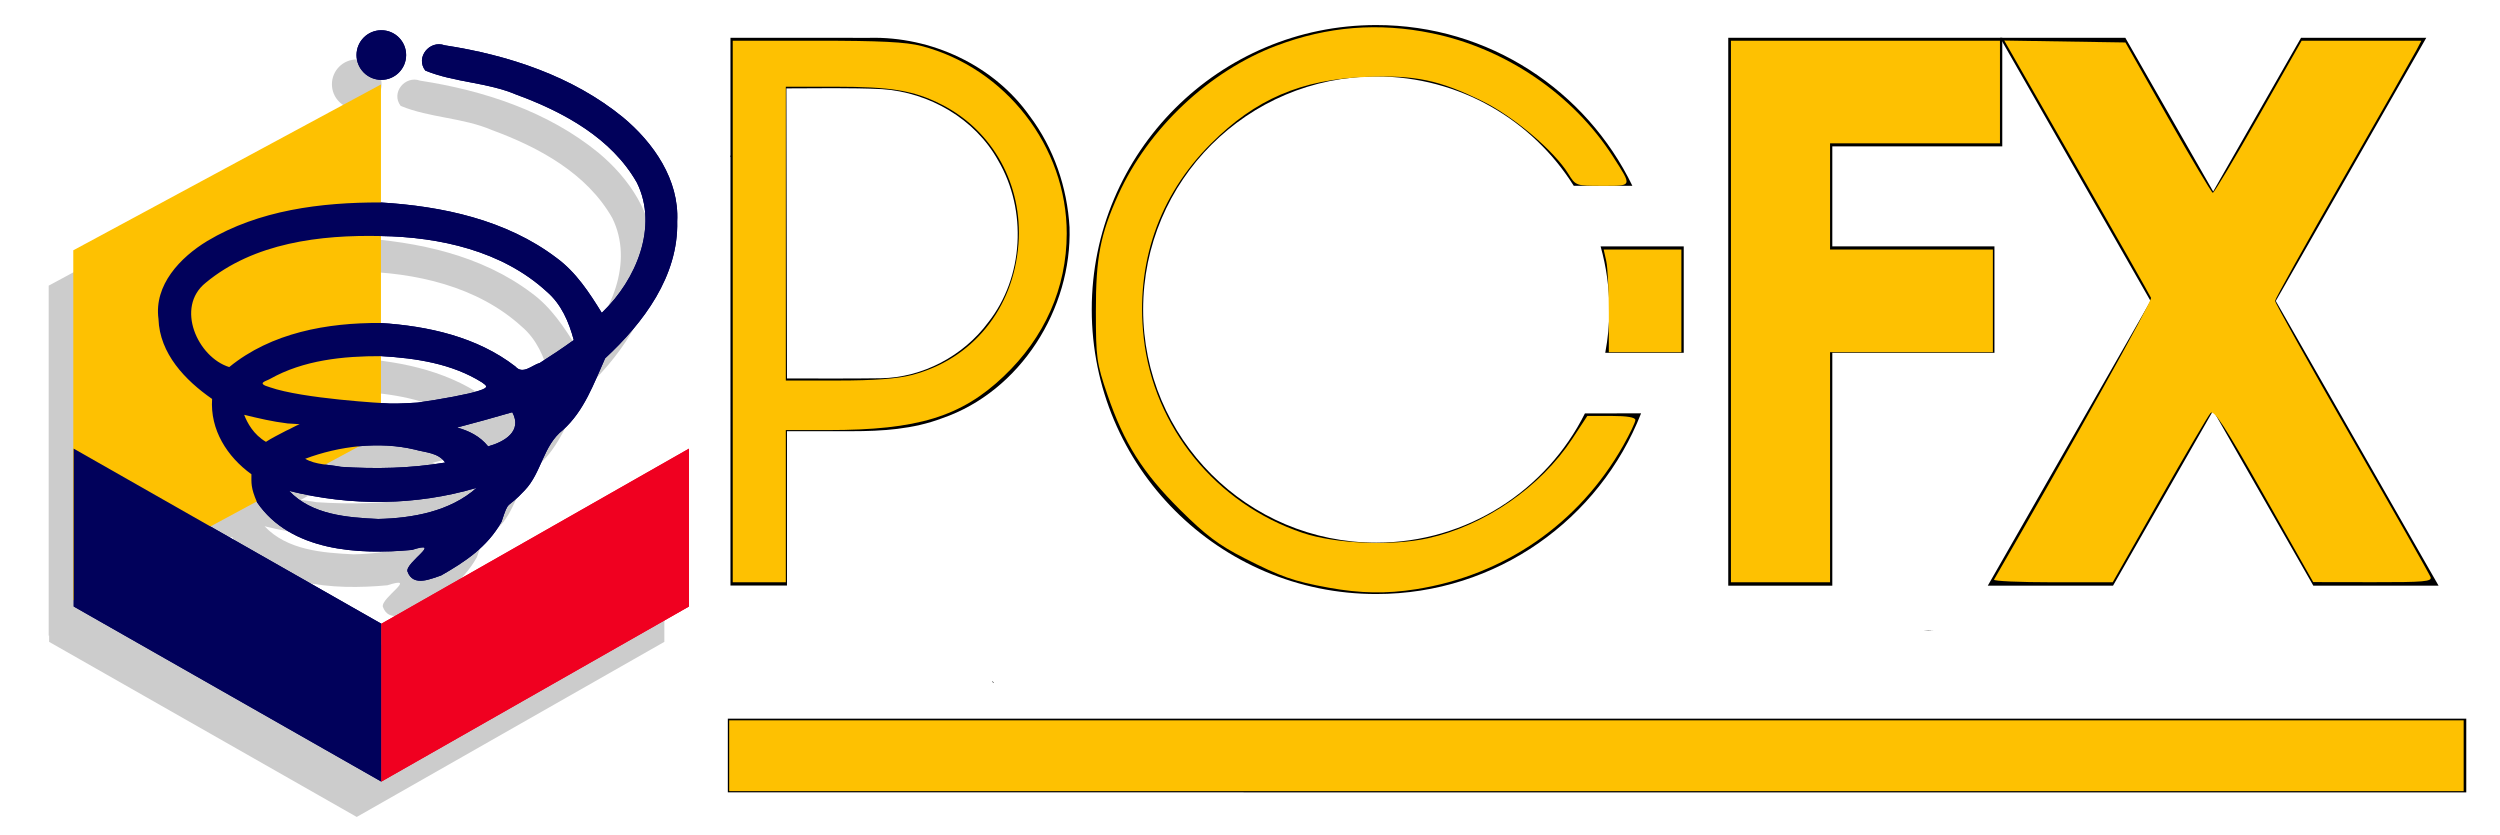 <?xml version="1.0" encoding="UTF-8" standalone="no"?>
<!-- Generator: Adobe Illustrator 17.0.0, SVG Export Plug-In . SVG Version: 6.00 Build 0)  -->

<svg
   version="1.1"
   id="Layer_1"
   x="0px"
   y="0px"
   width="407px"
   height="136px"
   viewBox="0 0 407 136"
   enable-background="new 0 0 407 136"
   xml:space="preserve"
   sodipodi:docname="pcfx.svg"
   inkscape:version="1.2.1 (9c6d41e410, 2022-07-14)"
   xmlns:inkscape="http://www.inkscape.org/namespaces/inkscape"
   xmlns:sodipodi="http://sodipodi.sourceforge.net/DTD/sodipodi-0.dtd"
   xmlns="http://www.w3.org/2000/svg"
   xmlns:svg="http://www.w3.org/2000/svg"><defs
   id="defs125" /><sodipodi:namedview
   id="namedview123"
   pagecolor="#ffffff"
   bordercolor="#666666"
   borderopacity="1.0"
   inkscape:showpageshadow="2"
   inkscape:pageopacity="0.0"
   inkscape:pagecheckerboard="0"
   inkscape:deskcolor="#d1d1d1"
   showgrid="false"
   inkscape:zoom="1.7352941"
   inkscape:cx="203.42373"
   inkscape:cy="68"
   inkscape:window-width="1728"
   inkscape:window-height="833"
   inkscape:window-x="-8"
   inkscape:window-y="-8"
   inkscape:window-maximized="1"
   inkscape:current-layer="Layer_1" />
<g
   id="g6">
	<circle
   fill="#CCCCCC"
   cx="58.075"
   cy="13.716"
   r="4.039"
   id="circle2" />
	<path
   fill="#CCCCCC"
   d="M58.075,107.3L30.25,91.462l7.535-4.062c0.019,0.044,0.031,0.08,0.051,0.125   c5.45,7.98,16.47,8.57,25.22,7.76c5.19-1.655-1.06,2.033-0.73,3.49c0.94,2.7,4.047,1.088,5.482,0.668   c3.77-2.16,7.5-4.563,9.838-8.747c1.287-3.878,0.724-1.814,3.75-5.09c2.77-2.86,3-7.33,6.24-9.84c3.47-3.12,5.02-7.55,6.87-11.67   c6.24-5.78,11.96-13.38,11.74-22.31c0.34-6.76-3.84-12.78-8.83-16.93c-8.22-6.71-18.67-10.14-29.04-11.73   c-2.41-0.89-4.8,1.96-3.14,4.12c4.75,1.95,10.08,1.89,14.83,3.92c7.63,2.8,15.48,7.04,19.62,14.34c3.53,7.16-0.16,15.82-5.54,21   l-0.18,0.18c-2.04-3.3-4.2-6.63-7.38-8.95c-8.156-6.182-18.558-8.406-28.57-9.014V19.505l-50.09,27v56.99l0.07-0.038v1.038   L58.075,133l50.08-28.505v-25.7L58.075,107.3z M58.016,63.735c0.02,0,0.04,0,0.06,0c5.65,0.33,11.49,1.21,16.37,4.26   c0.644,0.494,1.383,0.802-0.533,1.385c-1.422,0.513-6.265,1.407-9.925,1.917c0,0-3.304,0.208-4.452,0.158   c-0.194-0.008-0.737-0.037-1.52-0.087V63.735z M54.468,78.408c3.073-0.293,6.175-0.152,9.058,0.538c1.72,0.49,3.84,0.49,4.94,2.11   c-5.6,0.95-11.345,1.071-16.97,0.7c-0.789-0.161-1.673-0.244-2.56-0.366L54.468,78.408z M57.556,90.245   c-5.02-0.24-10.81-0.67-14.48-4.57c10.02,2.51,20.59,2.43,30.52-0.5C69.266,89.025,63.166,90.115,57.556,90.245z M75.466,78.425   c-1.345-1.67-3.157-2.545-5.06-3.07c3-0.8,6.01-1.61,8.99-2.49C81.076,75.965,78.121,77.685,75.466,78.425z M84.996,53.225   c2.38,2.03,3.62,4.94,4.41,7.89c-1.8,1.3-3.65,2.53-5.52,3.72c-1.27,0.35-2.77,1.98-3.99,0.58   c-6.223-4.809-14.171-6.574-21.88-7.073V44.185C67.566,44.335,77.776,46.595,84.996,53.225z"
   id="path4" />
</g>
<g
   id="g10">
	<path
   d="M401.51,129c-94.34,0-188.68,0.01-283.02-0.01c0.01-4,0.01-8,0-11.99c94.34,0.01,188.68-0.01,283.02,0V129z"
   id="path8" />
</g>
<g
   id="g16">
	<g
   id="g14">
		<path
   fill="#01015B"
   d="M69.24,11.49c-1.66-2.16,0.73-5.01,3.14-4.12c10.37,1.59,20.82,5.02,29.04,11.73    c4.99,4.15,9.17,10.17,8.83,16.93c0.22,8.93-5.5,16.53-11.74,22.31c-1.85,4.12-3.4,8.55-6.87,11.67    c-3.24,2.51-3.47,6.98-6.24,9.84c-3.026,3.276-2.463,1.213-3.75,5.09c-2.338,4.185-6.068,6.587-9.838,8.747    c-1.435,0.42-4.543,2.033-5.482-0.668c-0.33-1.457,5.92-5.145,0.73-3.49c-8.75,0.81-19.77,0.22-25.22-7.76    c-1.048-2.416-0.903-3.166-0.91-4.56c-3.95-2.85-6.74-7.22-6.4-12.26c-4.38-3.04-8.54-7.37-8.73-13.02    c-0.75-5.54,3.55-10.02,7.92-12.68c8.43-5.05,18.55-6.31,28.21-6.29c10.04,0.6,20.48,2.82,28.66,9.02    c3.18,2.32,5.34,5.65,7.38,8.95l0.18-0.18c5.38-5.18,9.07-13.84,5.54-21c-4.14-7.3-11.99-11.54-19.62-14.34    C79.32,13.38,73.99,13.44,69.24,11.49z M33.48,46.04c-4.98,3.99-1.3,12.13,3.84,13.72c6.86-5.61,15.97-7.23,24.6-7.18    c7.74,0.49,15.73,2.25,21.98,7.08c1.22,1.4,2.72-0.23,3.99-0.58c1.87-1.19,3.72-2.42,5.52-3.72c-0.79-2.95-2.03-5.86-4.41-7.89    c-7.22-6.63-17.43-8.89-26.98-9.04C52.15,38.21,41.33,39.52,33.48,46.04z M67.992,65.542c3.66-0.51,8.503-1.403,9.925-1.917    c1.917-0.583,1.177-0.891,0.533-1.385c-4.88-3.05-10.72-3.93-16.37-4.26c-6.18-0.02-12.67,0.63-18.14,3.72    c-0.56,0.342-2.357,0.675,0.01,1.35c5.316,1.856,18.443,2.6,19.59,2.65C64.688,65.75,67.992,65.542,67.992,65.542z M39.75,67.53    c0.5,1.298,1.516,3.22,3.547,4.4c0.859-0.571,2.173-1.225,3.273-1.805c0.714-0.289,1.477-0.797,2.21-1.054    c-0.358-0.025-0.895-0.088-1.952-0.134C44.293,68.628,42.14,68.11,39.75,67.53z M74.41,69.6c1.902,0.525,3.715,1.4,5.06,3.07    c2.655-0.74,5.61-2.46,3.93-5.56C80.42,67.99,77.41,68.8,74.41,69.6z M49.688,74.688C51.375,75.687,53.69,75.63,55.5,76    c5.625,0.371,11.37,0.25,16.97-0.7c-1.1-1.62-3.22-1.62-4.94-2.11C61.8,71.82,55.208,72.607,49.688,74.688z M47.08,79.92    c3.67,3.9,9.46,4.33,14.48,4.57c5.61-0.13,11.71-1.22,16.04-5.07C67.67,82.35,57.1,82.43,47.08,79.92z"
   id="path12" />
	</g>
</g>
<path
   d="M138.562,70.199c5.059-0.001,10.095-0.31,14.848-2.119c12.71-4.38,21.13-17.81,20.71-31.07c-0.37-6.5-2.57-12.93-6.5-18.14  c-5.85-8.27-16.04-12.96-26.09-12.71l-22.61-0.009v19.105l-0.06,0.263l0.06-0.005V95.32h9.2V70.199 M128.03,14.39  c5.18-0.01,10.36-0.12,15.53,0.12c7.7,0.51,15.18,4.81,18.95,11.63c4.72,8.07,4.18,18.99-1.64,26.36  c-4.06,5.47-10.67,8.97-17.5,9.08c-5.08,0.07-10.057,0.033-15.25,0.033L128.03,14.39z"
   id="path18" />
<path
   d="M140.5,70.181"
   id="path20" />
<circle
   fill="#01015B"
   cx="62.08"
   cy="8.961"
   r="4.039"
   id="circle22" />
<polygon
   fill="#01015B"
   points="62.08,127.245 12,98.74 12,73.04 62.08,101.545 "
   id="polygon24" />
<polygon
   fill="#F00020"
   points="62.08,127.245 112.16,98.74 112.16,73.04 62.08,101.545 "
   id="polygon26" />
<g
   id="g32">
	<path
   d="M274.112,57.437V40.11h-13.535c0.92,3.272,1.422,6.719,1.422,10.285c0,2.408-0.234,4.759-0.663,7.043H274.112z"
   id="path28" />
	<path
   d="M258.027,67.297c-6.217,12.473-19.092,21.045-33.975,21.045c-20.958,0-37.948-16.99-37.948-37.948   s16.99-37.948,37.948-37.948c13.555,0,25.442,7.112,32.154,17.803h9.542c-7.493-15.484-23.341-26.17-41.697-26.17   c-25.579,0-46.315,20.736-46.315,46.315s20.736,46.315,46.315,46.315c19.612,0,36.362-12.195,43.115-29.412H258.027z"
   id="path30" />
</g>
<polygon
   fill="#FEC101"
   points="11.93,97.74 62.02,70.74 62.02,13.75 11.93,40.75 "
   id="polygon34" />
<g
   id="g38">
	<path
   fill="#01015B"
   d="M69.24,11.49c-1.66-2.16,0.73-5.01,3.14-4.12c10.37,1.59,20.82,5.02,29.04,11.73   c4.99,4.15,9.17,10.17,8.83,16.93c0.22,8.93-5.5,16.53-11.74,22.31c-1.85,4.12-3.4,8.55-6.87,11.67c-3.24,2.51-3.47,6.98-6.24,9.84   c-3.026,3.276-2.463,1.213-3.75,5.09c-2.338,4.185-6.068,6.587-9.838,8.747c-1.435,0.42-4.543,2.033-5.482-0.668   c-0.33-1.457,5.92-5.145,0.73-3.49c-8.75,0.81-19.77,0.22-25.22-7.76c-1.048-2.416-0.903-3.166-0.91-4.56   c-3.95-2.85-6.74-7.22-6.4-12.26c-4.38-3.04-8.54-7.37-8.73-13.02c-0.75-5.54,3.55-10.02,7.92-12.68   c8.43-5.05,18.55-6.31,28.21-6.29c10.04,0.6,20.48,2.82,28.66,9.02c3.18,2.32,5.34,5.65,7.38,8.95l0.18-0.18   c5.38-5.18,9.07-13.84,5.54-21c-4.14-7.3-11.99-11.54-19.62-14.34C79.32,13.38,73.99,13.44,69.24,11.49z M33.48,46.04   c-4.98,3.99-1.3,12.13,3.84,13.72c6.86-5.61,15.97-7.23,24.6-7.18c7.74,0.49,15.73,2.25,21.98,7.08c1.22,1.4,2.72-0.23,3.99-0.58   c1.87-1.19,3.72-2.42,5.52-3.72c-0.79-2.95-2.03-5.86-4.41-7.89c-7.22-6.63-17.43-8.89-26.98-9.04   C52.15,38.21,41.33,39.52,33.48,46.04z M67.992,65.542c3.66-0.51,8.503-1.403,9.925-1.917c1.917-0.583,1.177-0.891,0.533-1.385   c-4.88-3.05-10.72-3.93-16.37-4.26c-6.18-0.02-12.67,0.63-18.14,3.72c-0.56,0.342-2.357,0.675,0.01,1.35   c5.316,1.856,18.443,2.6,19.59,2.65C64.688,65.75,67.992,65.542,67.992,65.542z M39.75,67.53c0.5,1.298,1.516,3.22,3.547,4.4   c0.859-0.571,2.173-1.225,3.273-1.805c0.714-0.289,1.477-0.797,2.21-1.054c-0.358-0.025-0.895-0.088-1.952-0.134   C44.293,68.628,42.14,68.11,39.75,67.53z M74.41,69.6c1.902,0.525,3.715,1.4,5.06,3.07c2.655-0.74,5.61-2.46,3.93-5.56   C80.42,67.99,77.41,68.8,74.41,69.6z M49.688,74.688C51.375,75.687,53.69,75.63,55.5,76c5.625,0.371,11.37,0.25,16.97-0.7   c-1.1-1.62-3.22-1.62-4.94-2.11C61.8,71.82,55.208,72.607,49.688,74.688z M47.08,79.92c3.67,3.9,9.46,4.33,14.48,4.57   c5.61-0.13,11.71-1.22,16.04-5.07C67.67,82.35,57.1,82.43,47.08,79.92z"
   id="path36" />
</g>
<circle
   fill="#01015B"
   cx="62.08"
   cy="8.961"
   r="4.039"
   id="circle40" />
<polygon
   fill="#01015B"
   points="62.08,127.245 12,98.74 12,73.04 62.08,101.545 "
   id="polygon42" />
<polygon
   fill="#F00020"
   points="62.08,127.245 112.16,98.74 112.16,73.04 62.08,101.545 "
   id="polygon44" />
<polygon
   points="325.97,23.83 325.97,6.151 298.3,6.151 290.5,6.151 281.36,6.151 281.36,95.35 298.3,95.35 298.3,57.437   324.696,57.437 324.696,40.11 298.3,40.11 298.3,23.83 "
   id="polygon46" />
<polygon
   points="397,95.35 370.5,49.002 395,6.151 374.61,6.151 360.305,31.171 346,6.151 325.61,6.151 350.11,49.002 323.61,95.35   344,95.35 360.305,66.833 376.61,95.35 "
   id="polygon48" />
<g
   id="g116">
	
	
	
	
	
	<path
   id="path60"
   d="m 161.496,110.881 c -0.023,0.007 0.149,0.213 0.223,0.322 l 0.043,-0.104 c -0.051,-0.046 -0.093,-0.105 -0.146,-0.148 -0.066,-0.054 -0.104,-0.075 -0.119,-0.07 z" />
	
	
	
	
	
	
	
	
	
	
	
	
	
	
	
	
	
	<path
   id="path96"
   d="m 313.086,102.648 c 0.557,0.057 1.1,0.059 1.633,0.019 -0.209,-0.013 -0.429,-0.019 -0.66,-0.019 z" />
	
	
	
	
	
	
	
	
	
</g>
<g
   id="g120">
	
</g>
<path
   style="fill:#fec101;fill-opacity:1;fill-rule:evenodd;stroke-width:0.576"
   d="M 119.288,50.712 V 6.627 h 13.709 c 10.282,0 14.533,0.215 17.004,0.858 13.737,3.578 23.689,16.425 23.664,30.549 -0.016,8.82 -3.578,16.886 -10.26,23.234 -6.927,6.58 -14.017,8.749 -28.599,8.749 H 127.932 V 82.407 94.797 h -4.322 -4.322 z m 29.125,10.348 c 9.88,-2.557 16.582,-10.766 17.387,-21.298 0.737,-9.632 -4.144,-18.503 -12.512,-22.742 -4.52,-2.29 -8.176,-2.902 -17.317,-2.902 h -8.039 v 23.915 23.915 h 8.523 c 5.811,0 9.616,-0.283 11.958,-0.889 z"
   id="path645" /><path
   style="fill:#fec101;fill-opacity:1;fill-rule:evenodd;stroke-width:0.576"
   d="m 216.309,95.675 c -5.662,-1.028 -7.756,-1.761 -13.75,-4.818 -4.142,-2.112 -6.242,-3.693 -10.431,-7.852 -6.1,-6.057 -9.151,-10.888 -11.84,-18.75 -1.761,-5.147 -1.873,-5.958 -1.88,-13.542 -0.008,-8.796 0.71,-12.528 3.659,-19.033 4.879,-10.76 14.757,-20.076 25.686,-24.223 8.348,-3.168 16.678,-3.838 25.386,-2.04 11.992,2.475 22.975,9.962 29.466,20.086 3.146,4.908 3.203,4.753 -1.734,4.753 -4.309,0 -4.344,-0.013 -5.545,-1.956 -2.323,-3.759 -8.937,-9.356 -13.973,-11.824 -7.046,-3.453 -10.938,-4.269 -18.898,-3.958 -10.618,0.415 -18.056,3.608 -25.32,10.873 -8.478,8.478 -12.29,19.503 -10.935,31.62 1.628,14.553 11.775,27.004 25.867,31.74 5.297,1.78 14.555,2.175 20.418,0.871 9.223,-2.052 18.31,-8.321 23.497,-16.21 l 2.432,-3.699 h 3.912 c 2.571,0 3.912,0.228 3.912,0.665 0,0.366 -0.895,2.246 -1.988,4.178 -7.182,12.688 -19.32,21.096 -33.74,23.371 -4.808,0.759 -9.049,0.684 -14.199,-0.251 z"
   id="path647" /><path
   style="fill:#fec101;fill-opacity:1;fill-rule:evenodd;stroke-width:0.576"
   d="m 261.915,50.856 c 0,-3.566 -0.188,-7.326 -0.418,-8.356 l -0.418,-1.873 h 6.325 6.325 v 8.356 8.356 l -5.907,2.96e-4 -5.907,2.97e-4 z"
   id="path649" /><path
   style="fill:#fec101;fill-opacity:1;fill-rule:evenodd;stroke-width:0.576"
   d="M 281.797,50.712 V 6.627 h 21.898 21.898 v 8.356 8.356 H 311.763 297.932 v 8.644 8.644 h 13.254 13.254 v 8.356 8.356 H 311.186 297.932 V 76.068 94.797 h -8.068 -8.068 z"
   id="path651" /><path
   style="fill:#fec101;fill-opacity:1;fill-rule:evenodd;stroke-width:0.576"
   d="m 324.623,94.364 c 12.176,-21.002 25.76,-45.379 25.563,-45.873 -0.146,-0.364 -5.581,-9.938 -12.079,-21.276 l -11.814,-20.615 9.863,0.157 9.863,0.157 6.931,12.228 c 3.812,6.725 7.096,12.236 7.297,12.246 0.201,0.01 3.537,-5.558 7.414,-12.372 l 7.048,-12.39 h 9.745 9.745 l -0.827,1.585 c -0.455,0.872 -5.811,10.272 -11.902,20.89 -6.092,10.618 -11.081,19.564 -11.087,19.881 -0.006,0.317 5.613,10.371 12.487,22.342 6.874,11.971 12.645,22.15 12.825,22.619 0.281,0.732 -1.045,0.85 -9.387,0.836 l -9.714,-0.016 -8.012,-14.138 c -6.393,-11.281 -8.152,-13.985 -8.705,-13.382 -0.381,0.416 -4.121,6.785 -8.31,14.154 l -7.617,13.398 h -9.788 c -5.383,0 -9.675,-0.194 -9.537,-0.432 z"
   id="path653" /><path
   style="fill:#fec101;fill-opacity:1;fill-rule:evenodd;stroke-width:0.576"
   d="m 118.712,123.034 v -5.763 h 141.186 141.186 v 5.763 5.763 H 259.898 118.712 Z"
   id="path655" /></svg>
